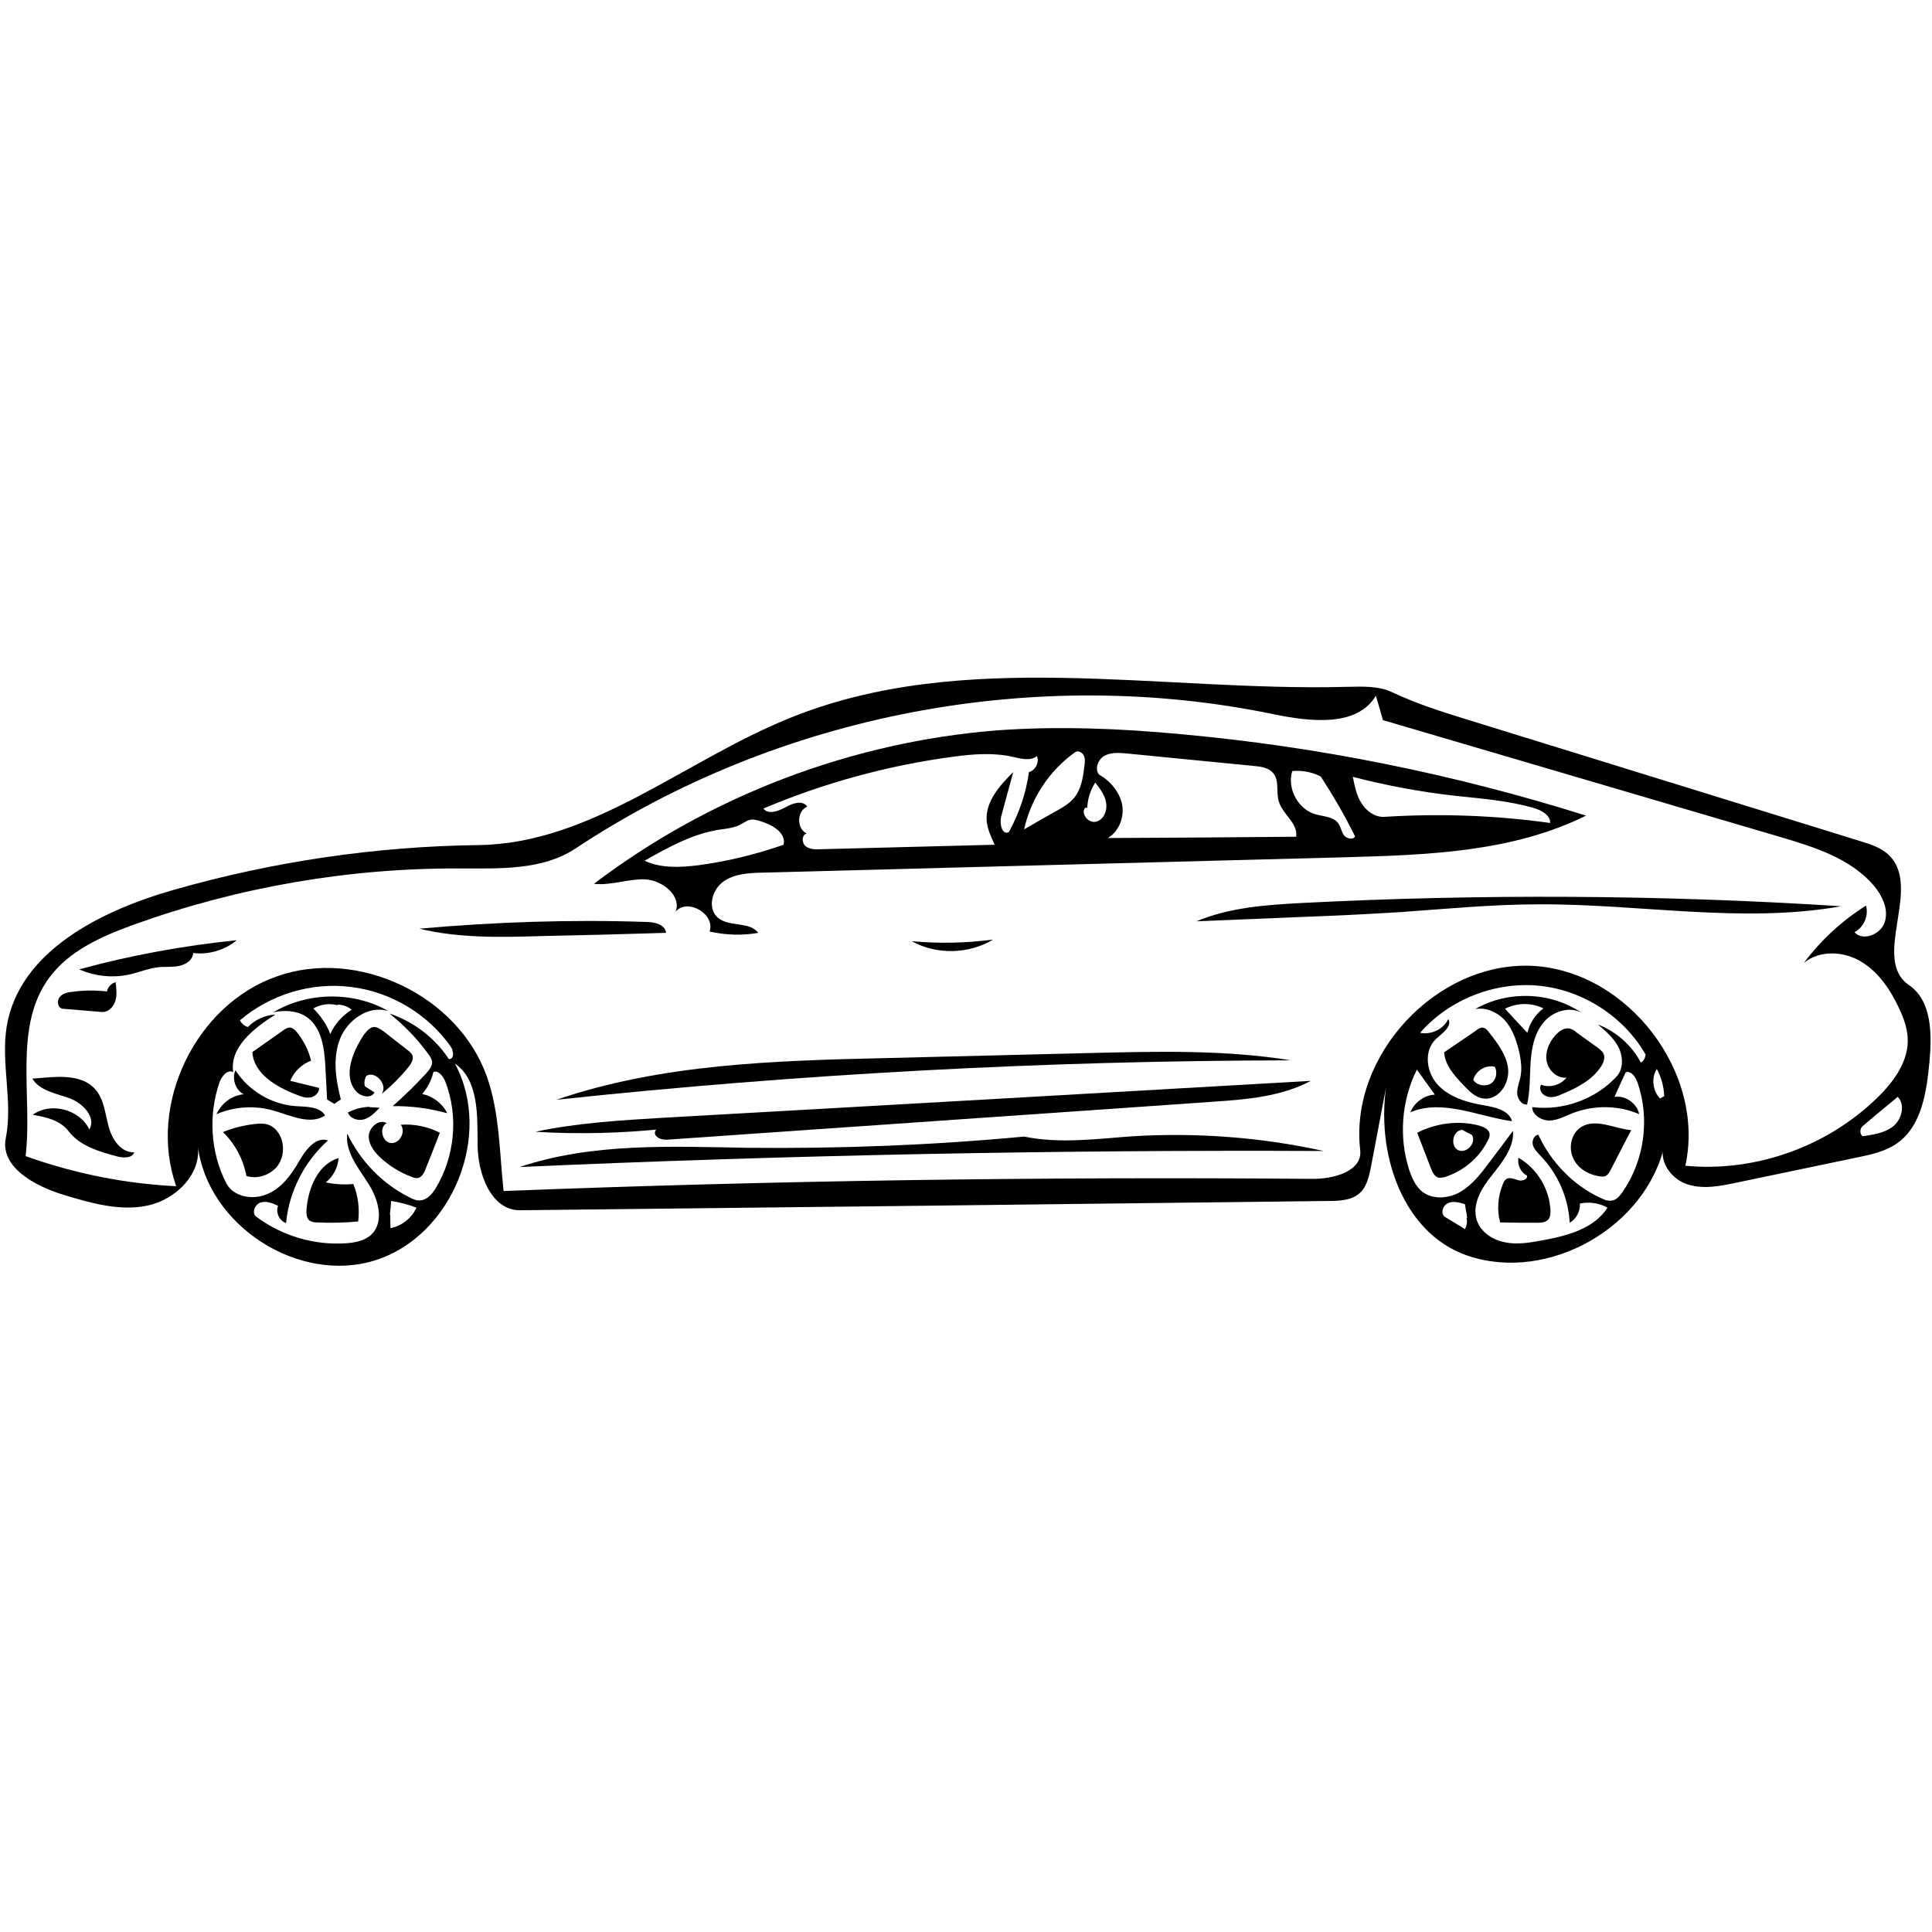 <svg xmlns="http://www.w3.org/2000/svg" xmlns:xlink="http://www.w3.org/1999/xlink" width="500" zoomAndPan="magnify" viewBox="0 0 375 375" height="500" preserveAspectRatio="xMidYMid meet" version="1.0"><path fill="#000000" d="M 366.793 166.141 C 373.012 172.484 363.188 186.164 370.523 191.199 C 375 194.246 375 200.715 374.504 206.121 C 373.941 211.969 373.012 218.559 368.223 221.914 C 365.922 223.531 363.188 224.094 360.512 224.652 C 352.68 226.27 344.844 227.945 337.008 229.562 C 333.777 230.246 330.293 230.934 327.184 229.75 C 324.137 228.633 321.711 224.961 323.145 221.977 C 319.66 238.145 300.57 249.027 284.902 243.742 C 271.473 239.203 266.375 221.855 269.605 208.051 C 268.426 214.27 267.246 220.484 266.062 226.703 C 265.691 228.383 265.316 230.188 264.137 231.367 C 262.582 232.984 260.094 233.109 257.855 233.109 C 205.562 233.73 153.27 234.352 100.977 234.91 C 95.32 234.973 92.707 227.824 92.707 222.164 C 92.645 216.445 92.957 209.668 88.293 206.434 C 95.754 220.238 87.797 239.887 72.875 244.609 C 57.949 249.336 40.168 237.832 38.363 222.227 C 39.234 227.762 34.199 232.797 28.727 233.98 C 23.316 235.16 17.723 233.543 12.375 231.926 C 6.84 230.246 0 226.578 1.121 220.922 C 2.551 213.832 0.125 206.371 1.305 199.219 C 3.73 184.609 19.648 176.711 33.887 172.672 C 53.102 167.199 72.996 164.277 92.957 164.027 C 114.844 163.715 132.875 147.613 153.207 139.406 C 186.973 125.664 225.148 134.305 261.586 133.312 C 264.57 133.25 267.617 133.125 270.23 134.367 C 274.828 136.543 279.68 138.098 284.531 139.59 C 310.086 147.488 335.578 155.383 361.133 163.281 C 363.188 163.902 365.301 164.586 366.793 166.141 M 87.484 203.137 C 83.008 196.797 75.859 192.504 68.148 191.574 C 60.5 190.578 52.48 193.004 46.57 198.039 C 46.883 198.66 47.441 199.16 48.125 199.344 C 49.496 197.914 51.422 197.043 53.473 196.922 C 49.309 199.531 44.52 203.262 45.266 208.113 C 44.148 207.492 43.027 208.922 42.594 210.102 C 40.418 216.445 40.852 223.656 43.898 229.625 C 45.266 232.301 48.996 232.984 51.793 231.801 C 54.594 230.684 56.52 228.07 58.012 225.461 C 59.258 223.285 61.246 220.547 63.672 221.355 C 59.07 225.461 56.086 231.305 55.527 237.398 C 54.219 236.965 53.473 235.348 53.973 234.039 C 52.914 233.543 51.734 233.047 50.551 233.418 C 49.434 233.793 48.809 235.473 49.742 236.156 C 54.719 239.887 60.996 241.75 67.215 241.316 C 68.957 241.191 70.82 240.816 72.066 239.637 C 74.676 237.148 73.434 232.734 71.504 229.75 C 69.578 226.703 66.965 223.594 67.402 220.051 C 69.949 225.336 74.18 229.75 79.402 232.363 C 80.086 232.734 80.895 233.109 81.641 232.984 C 82.945 232.859 83.816 231.801 84.5 230.746 C 88.293 224.59 89.039 216.629 86.43 209.914 C 85.992 208.922 85.184 207.738 84.129 208.051 C 83.754 209.668 83.008 211.098 81.953 212.34 C 84.004 212.777 85.867 214.145 86.801 216.07 C 83.383 215.137 79.773 214.641 76.23 214.703 C 78.531 212.652 80.707 210.539 82.762 208.297 C 83.258 207.738 83.816 207.055 83.879 206.309 C 83.879 205.625 83.445 205.004 83.07 204.508 C 80.957 201.582 78.406 198.973 75.609 196.734 C 80.273 198.289 84.438 201.461 87.113 205.562 C 88.168 205.688 88.105 204.008 87.484 203.137 M 267.059 135.051 C 263.391 141.145 254.375 140.09 247.348 138.66 C 201.023 129.02 151.094 138.598 111.672 164.711 C 105.27 168.941 97.062 168.566 89.477 168.566 C 67.836 168.441 46.199 172.172 25.867 179.512 C 19.711 181.75 13.367 184.547 9.512 189.832 C 2.551 199.344 6.344 212.652 4.973 224.402 C 14.363 227.762 24.188 229.75 34.199 230.246 C 28.602 214.453 37.93 195.055 53.723 189.52 C 69.453 183.926 88.914 193.188 94.512 208.984 C 97 216.07 96.938 223.719 97.746 231.18 C 150.039 229.129 202.391 228.383 254.684 228.816 C 258.852 228.879 264.508 227.324 264.012 223.223 C 261.898 204.816 278.871 186.598 297.402 187.469 C 315.93 188.402 331.102 208.176 327.121 226.27 C 340.738 227.574 354.793 222.539 364.555 212.898 C 367.727 209.793 370.586 205.75 370.273 201.336 C 370.148 199.406 369.465 197.543 368.656 195.801 C 366.98 192.195 364.68 188.711 361.258 186.66 C 357.902 184.609 353.176 184.359 350.129 186.91 C 353.426 182.496 357.527 178.703 362.191 175.777 C 362.75 177.707 361.758 180.008 359.953 180.941 C 361.633 182.805 365.176 181.312 365.859 178.887 C 366.605 176.402 365.301 173.789 363.684 171.863 C 359.207 166.641 352.18 164.402 345.59 162.473 C 319.848 154.887 294.168 147.363 268.426 139.777 C 267.992 138.16 267.492 136.605 267.059 135.051 M 278.684 201.707 C 276.324 203.945 276.82 208.113 279.059 210.539 C 281.297 212.961 284.652 213.957 287.887 214.516 C 290.125 214.891 292.863 215.449 293.484 217.625 C 286.832 216.691 279.992 213.273 273.773 215.883 C 274.52 213.957 276.445 212.59 278.5 212.465 C 277.316 210.848 276.199 209.23 275.016 207.613 C 272.031 213.582 271.473 220.734 273.523 227.078 C 274.082 228.695 274.77 230.309 276.137 231.367 C 278.25 232.922 281.297 232.609 283.535 231.305 C 285.773 229.938 287.453 227.824 289.008 225.707 C 290.562 223.656 292.117 221.605 293.672 219.492 C 293.918 222.723 291.617 225.523 289.629 228.07 C 287.578 230.559 285.648 233.793 286.645 236.84 C 287.391 239.141 289.754 240.695 292.117 241.129 C 294.48 241.625 296.965 241.191 299.328 240.758 C 304.117 239.887 309.402 238.52 312.012 234.414 C 310.395 233.48 308.469 233.234 306.664 233.605 C 306.727 235.098 305.98 236.59 304.676 237.336 C 304.426 232.484 302.375 227.824 299.016 224.34 C 298.457 223.719 297.773 223.098 297.523 222.227 C 297.34 221.418 297.711 220.363 298.582 220.238 C 301.008 225.523 305.297 230 310.582 232.484 C 311.391 232.859 312.199 233.234 313.07 232.984 C 313.879 232.797 314.438 232.051 314.934 231.367 C 319.164 225.273 320.281 217.191 317.859 210.164 C 317.484 209.105 316.676 207.801 315.559 208.113 C 314.812 209.73 314.066 211.285 313.379 212.898 C 315.496 212.59 317.734 214.145 318.168 216.258 C 314.129 214.516 309.402 214.453 305.234 216.07 C 303.805 216.629 302.375 217.438 300.758 217.5 C 299.203 217.5 297.402 216.445 297.402 214.891 C 303.371 215.637 309.648 213.398 313.754 208.984 C 315.121 207.551 315.059 205.129 314.188 203.324 C 313.258 201.52 311.703 200.152 310.148 198.848 C 313.691 200.215 316.738 202.891 318.48 206.246 C 319.039 205.938 319.352 205.312 319.414 204.691 C 315.184 197.293 307.164 192.133 298.645 191.324 C 290.125 190.516 281.297 193.996 275.637 200.465 C 277.816 200.898 280.176 199.781 281.109 197.789 C 281.918 199.281 279.93 200.527 278.684 201.707 M 368.348 212.898 C 366.109 214.766 363.809 216.629 361.57 218.559 C 360.949 219.055 360.949 220.051 361.508 220.547 C 363.621 220.238 365.859 219.926 367.539 218.559 C 369.156 217.191 369.84 214.391 368.348 212.898 M 75.734 235.719 C 75.734 236.652 75.797 237.523 75.797 238.395 C 77.973 237.957 79.898 236.465 80.832 234.414 C 79.277 233.793 77.598 233.355 75.922 233.109 C 75.859 233.98 75.797 234.848 75.672 235.719 M 284.777 236.34 C 284.652 235.473 284.469 234.602 284.344 233.73 C 283.285 233.418 282.043 233.047 281.047 233.543 C 279.992 233.98 279.555 235.656 280.488 236.219 C 281.793 237.023 283.102 237.773 284.344 238.578 C 284.715 237.895 284.84 237.086 284.652 236.402 M 323.02 212.777 C 322.957 210.91 322.457 209.105 321.59 207.492 C 320.469 209.23 320.781 211.719 322.211 213.211 " fill-opacity="1" fill-rule="nonzero"/><path fill="#000000" d="M 71.691 214.891 C 72.375 214.953 73.059 214.953 73.684 215.016 C 72.812 215.945 71.879 216.879 70.695 217.254 C 69.516 217.625 67.961 217.129 67.527 215.945 C 68.77 215.262 70.262 214.891 71.691 214.828 " fill-opacity="1" fill-rule="nonzero"/><path fill="#000000" d="M 192.754 182.371 C 188.027 185.23 181.75 185.355 176.961 182.68 C 182.184 183.18 187.469 183.055 192.754 182.371 " fill-opacity="1" fill-rule="nonzero"/><path fill="#000000" d="M 22.445 190.641 C 22.57 191.883 22.758 193.129 22.383 194.309 C 22.012 195.488 20.953 196.547 19.711 196.422 C 17.223 196.234 14.738 195.988 12.188 195.801 C 11.254 195.676 10.945 194.309 11.566 193.562 C 12.125 192.816 13.184 192.566 14.113 192.504 C 16.352 192.195 18.59 192.195 20.77 192.441 C 20.891 191.637 21.574 190.891 22.445 190.641 " fill-opacity="1" fill-rule="nonzero"/><path fill="#000000" d="M 52.23 218.371 C 53.039 218.684 53.66 219.305 54.094 219.988 C 55.277 221.855 55.215 224.527 53.848 226.332 C 52.48 228.07 49.992 228.941 47.816 228.258 C 47.254 225.086 45.641 222.039 43.277 219.738 C 45.203 218.93 47.254 218.434 49.371 218.184 C 50.301 218.062 51.359 218 52.23 218.371 " fill-opacity="1" fill-rule="nonzero"/><path fill="#000000" d="M 311.141 228.383 C 308.781 228.258 306.418 227.016 305.422 224.961 C 304.363 222.848 304.926 219.988 306.914 218.746 C 309.773 217.004 313.32 219.055 316.613 219.367 C 315.309 221.914 313.941 224.465 312.633 227.078 C 312.324 227.699 311.828 228.383 311.141 228.383 " fill-opacity="1" fill-rule="nonzero"/><path fill="#000000" d="M 68.582 229.812 C 69.516 232.113 69.828 234.664 69.516 237.086 C 66.906 237.336 64.23 237.398 61.559 237.273 C 61.059 237.273 60.5 237.211 60.066 236.902 C 59.441 236.402 59.441 235.473 59.504 234.602 C 59.879 230.496 61.742 225.957 65.723 224.777 C 65.598 226.578 64.664 228.383 63.234 229.5 C 64.977 229.875 66.781 230 68.582 229.812 " fill-opacity="1" fill-rule="nonzero"/><path fill="#000000" d="M 296.406 228.195 C 295.164 227.574 294.48 226.082 294.727 224.715 C 298.395 226.828 300.82 230.871 300.945 235.098 C 300.945 235.656 300.883 236.277 300.512 236.715 C 300.012 237.273 299.203 237.336 298.457 237.336 C 296.031 237.336 293.609 237.336 291.184 237.273 C 290.5 234.848 290.746 232.113 291.742 229.75 C 291.867 229.379 292.117 229.004 292.426 228.816 C 293.109 228.445 293.918 228.879 294.664 229.066 C 295.41 229.316 296.531 228.941 296.406 228.195 " fill-opacity="1" fill-rule="nonzero"/><path fill="#000000" d="M 60.375 205.875 C 58.574 206.559 57.082 207.988 56.332 209.793 C 58.199 210.227 60.066 210.723 61.93 211.16 C 61.992 212.09 61.121 212.898 60.188 213.023 C 59.258 213.148 58.387 212.836 57.516 212.465 C 53.598 210.973 49.184 208.359 48.996 204.195 C 50.926 202.828 52.914 201.461 54.84 200.09 C 55.34 199.719 55.898 199.344 56.457 199.469 C 56.895 199.594 57.266 199.906 57.578 200.277 C 58.883 201.895 59.879 203.82 60.375 205.875 " fill-opacity="1" fill-rule="nonzero"/><path fill="#000000" d="M 82.637 226.828 C 82.387 227.574 81.953 228.383 81.207 228.633 C 80.707 228.754 80.211 228.57 79.773 228.383 C 77.66 227.574 75.734 226.395 74.055 224.902 C 72.812 223.781 71.566 222.289 71.566 220.547 C 71.629 218.809 73.559 217.129 75.051 218 C 73.559 218.809 74.117 221.605 75.797 221.855 C 77.535 222.102 78.844 219.676 77.785 218.309 C 80.398 218.121 83.07 218.684 85.371 219.863 C 84.5 222.164 83.566 224.527 82.637 226.828 " fill-opacity="1" fill-rule="nonzero"/><path fill="#000000" d="M 299.141 210.539 C 300.82 211.223 302.934 210.598 304.055 209.168 C 302.188 209.355 300.512 207.738 300.199 205.938 C 299.887 204.133 300.695 202.266 301.941 200.898 C 302.688 200.09 303.68 199.406 304.738 199.656 C 305.172 199.781 305.609 200.027 305.918 200.34 C 307.41 201.398 308.844 202.453 310.336 203.512 C 310.645 203.82 311.02 204.07 311.203 204.445 C 311.641 205.254 311.266 206.246 310.77 206.992 C 309.09 209.605 306.105 211.16 303.246 212.34 C 302.312 212.777 301.258 213.148 300.324 212.836 C 299.328 212.59 298.582 211.406 299.141 210.539 " fill-opacity="1" fill-rule="nonzero"/><path fill="#000000" d="M 74.055 212.34 C 75.359 210.66 72.996 207.801 71.133 208.797 C 70.758 209.355 70.637 210.164 70.82 210.848 C 71.445 211.223 72.066 211.656 72.688 212.031 C 72.066 213.273 70.137 212.898 69.203 211.906 C 66.469 208.984 68.398 204.195 70.637 200.836 C 71.133 200.215 71.691 199.469 72.5 199.344 C 73.184 199.281 73.867 199.781 74.488 200.215 C 75.984 201.398 77.535 202.578 79.027 203.758 C 79.465 204.07 79.898 204.445 80.086 204.941 C 80.273 205.75 79.773 206.496 79.277 207.117 C 77.723 209.043 75.984 210.785 74.055 212.34 " fill-opacity="1" fill-rule="nonzero"/><path fill="#000000" d="M 47.316 212.402 C 45.703 211.594 44.957 209.355 45.703 207.738 C 48.25 211.719 52.727 214.391 57.453 214.703 C 59.504 214.828 62.055 214.766 63.113 216.508 C 60.188 218.434 56.457 216.508 53.102 215.574 C 49.496 214.516 45.516 214.766 42.031 216.258 C 42.965 214.145 45.016 212.59 47.316 212.402 " fill-opacity="1" fill-rule="nonzero"/><path fill="#000000" d="M 288.945 200.277 C 290.688 202.516 292.551 204.879 292.738 207.676 C 292.926 210.539 290.688 213.645 287.887 213.211 C 286.395 213.023 285.215 211.844 284.156 210.723 C 282.355 208.859 280.488 206.805 280.301 204.258 C 282.414 202.828 284.469 201.398 286.582 199.969 C 286.953 199.656 287.391 199.406 287.887 199.469 C 288.324 199.531 288.633 199.906 288.945 200.277 M 285.961 209.605 C 286.645 210.66 288.199 210.973 289.316 210.352 C 290.375 209.73 290.746 208.176 290.125 207.055 C 288.387 206.621 286.332 207.863 285.961 209.668 " fill-opacity="1" fill-rule="nonzero"/><path fill="#000000" d="M 288.695 221.543 C 287.016 224.84 283.969 227.324 280.488 228.445 C 280.055 228.57 279.617 228.633 279.184 228.57 C 278.375 228.32 278 227.449 277.691 226.641 C 276.82 224.402 275.949 222.164 275.078 219.863 C 278.746 218 283.039 217.438 286.953 218.434 C 287.887 218.684 288.945 219.117 289.133 220.051 C 289.191 220.609 288.945 221.109 288.695 221.543 M 283.785 219.305 C 281.98 219.43 281.422 222.352 282.977 223.223 C 284.594 224.031 286.645 221.855 285.711 220.301 C 285.09 219.988 284.406 219.617 283.723 219.242 " fill-opacity="1" fill-rule="nonzero"/><path fill="#000000" d="M 37.492 184.98 C 37.43 186.289 36.125 187.219 34.82 187.469 C 33.578 187.781 32.207 187.594 30.902 187.719 C 29.039 187.902 27.234 188.648 25.367 189.086 C 22.074 189.895 18.469 189.52 15.359 188.152 C 25.367 185.418 35.629 183.551 45.949 182.496 C 43.648 184.422 40.477 185.355 37.492 184.98 " fill-opacity="1" fill-rule="nonzero"/><path fill="#000000" d="M 17.348 219.242 C 18.715 216.816 16.043 214.082 13.43 213.148 C 10.82 212.215 7.711 211.719 6.281 209.355 C 7.09 209.293 7.898 209.23 8.703 209.168 C 12.188 208.859 16.23 208.797 18.527 211.469 C 20.207 213.398 20.395 216.133 21.078 218.621 C 21.699 221.109 23.504 223.781 26.055 223.656 C 25.68 224.84 23.938 224.777 22.758 224.465 C 19.215 223.531 15.484 222.414 13.305 219.555 C 11.691 217.438 8.891 216.816 6.344 216.383 C 9.824 213.832 15.484 215.324 17.348 219.242 " fill-opacity="1" fill-rule="nonzero"/><path fill="#000000" d="M 81.391 180.258 C 96.004 178.949 110.742 178.453 125.414 178.949 C 127.031 178.949 129.145 179.449 129.27 181.066 C 124.918 181.188 120.566 181.312 116.211 181.438 C 112.543 181.5 108.812 181.625 105.145 181.688 C 97.184 181.934 89.102 182.121 81.391 180.258 " fill-opacity="1" fill-rule="nonzero"/><path fill="#000000" d="M 286.332 195.863 C 292.676 192.195 301.008 192.504 307.039 196.609 C 304.676 195.242 301.379 196.297 299.641 198.414 C 297.836 200.527 297.277 203.387 297.09 206.184 C 296.902 208.922 297.027 211.719 296.406 214.391 C 295.285 214.453 294.48 213.211 294.48 212.09 C 294.48 210.973 294.977 209.914 295.164 208.797 C 295.41 207.43 295.227 206 294.977 204.629 C 294.48 202.391 293.793 200.152 292.363 198.352 C 290.934 196.609 288.57 195.43 286.332 195.863 M 296.469 200.465 C 296.902 198.598 298.023 196.859 299.578 195.738 C 297.277 194.559 294.355 194.621 292.117 195.801 C 293.422 197.23 294.789 198.66 296.094 200.09 " fill-opacity="1" fill-rule="nonzero"/><path fill="#000000" d="M 64.914 214.27 C 64.418 213.957 63.918 213.707 63.484 213.398 C 63.359 211.406 63.297 209.355 63.172 207.367 C 62.988 203.574 62.488 199.219 59.258 197.23 C 57.453 196.113 55.152 196.051 53.039 196.484 C 59.754 192.504 68.582 192.383 75.359 196.234 C 71.566 195.055 67.402 197.977 65.973 201.707 C 64.543 205.438 65.164 209.543 66.156 213.398 C 65.723 213.707 65.289 213.957 64.914 214.27 M 65.473 195.117 C 63.918 194.68 62.242 194.93 60.812 195.738 C 62.242 197.168 63.422 198.848 64.105 200.715 C 64.977 198.723 66.469 197.105 68.273 195.988 C 67.527 195.367 66.531 194.992 65.473 194.992 " fill-opacity="1" fill-rule="nonzero"/><path fill="#000000" d="M 272.031 177.023 C 265.254 177.457 258.477 177.77 251.699 178.02 C 245.234 178.266 238.766 178.578 232.238 178.824 C 238.578 176.152 245.605 175.656 252.445 175.281 C 287.391 173.48 322.457 173.664 357.402 175.902 C 338.066 179.324 318.23 175.406 298.582 175.531 C 289.754 175.531 280.863 176.402 272.031 177.023 " fill-opacity="1" fill-rule="nonzero"/><path fill="#000000" d="M 211.969 204.383 C 224.902 204.07 237.832 203.758 250.582 205.812 C 202.953 205.875 155.383 208.422 108.004 213.461 C 128.398 206.496 150.348 205.875 171.863 205.375 C 185.23 205.066 198.598 204.691 211.969 204.383 " fill-opacity="1" fill-rule="nonzero"/><path fill="#000000" d="M 128.773 219.117 C 120.504 219.988 112.172 220.176 103.902 219.676 C 112.109 217.938 120.566 217.438 128.957 216.941 C 170.805 214.578 212.59 212.215 254.434 209.793 C 248.715 212.836 242.062 213.398 235.656 213.832 C 200.465 216.258 165.332 218.746 130.141 221.168 C 129.082 221.293 127.777 221.23 127.219 220.301 C 126.656 219.367 128.461 218.062 128.773 219.117 " fill-opacity="1" fill-rule="nonzero"/><path fill="#000000" d="M 219.863 220.547 C 232.301 219.801 244.797 220.734 256.922 223.406 C 204.879 223.16 152.836 224.215 100.855 226.516 C 114.969 221.793 130.203 222.539 145.062 222.785 C 163.031 222.973 180.941 222.289 198.785 220.609 C 205.688 222.039 212.836 221.047 219.863 220.547 " fill-opacity="1" fill-rule="nonzero"/><path fill="#000000" d="M 137.727 180.816 C 138.906 177.457 133.438 174.227 131.137 176.961 C 132.316 173.852 128.586 170.867 125.227 170.68 C 121.934 170.555 118.574 171.926 115.281 171.551 C 137.789 154.453 165.27 144.008 193.5 141.766 C 205.438 140.898 217.438 141.395 229.316 142.512 C 255.988 144.938 282.355 150.285 307.848 158.309 C 293.609 165.395 277.07 165.953 261.152 166.391 C 223.469 167.387 185.789 168.379 148.109 169.375 C 145.438 169.438 142.574 169.562 140.398 171.117 C 138.16 172.734 137.289 176.277 139.281 178.078 C 141.457 180.008 145.438 178.766 147.176 181.066 C 144.066 181.625 140.836 181.5 137.727 180.816 M 191.512 159.301 C 191.262 155.57 194.059 152.461 196.672 149.852 C 195.863 152.711 195.117 155.633 194.309 158.555 C 193.996 159.922 194.496 162.102 195.801 161.539 C 197.789 157.934 199.16 153.953 199.719 149.852 C 200.961 149.539 201.77 147.984 201.273 146.742 C 199.969 147.801 198.039 147.238 196.422 146.867 C 192.691 146.059 188.836 146.367 185.105 146.867 C 172.422 148.547 159.922 151.965 148.172 156.938 C 149.105 158.184 151.094 157.438 152.461 156.691 C 153.832 155.883 155.82 155.262 156.691 156.566 C 154.637 157.375 154.578 160.918 156.629 161.789 C 155.633 161.914 155.57 163.531 156.316 164.215 C 157.062 164.836 158.184 164.898 159.238 164.836 C 170.492 164.523 181.812 164.277 193.066 163.965 C 192.383 162.473 191.637 160.918 191.512 159.301 M 218.684 146.246 C 217.254 146.121 215.699 145.996 214.391 146.68 C 213.148 147.363 212.402 149.293 213.336 150.348 C 215.512 151.59 217.316 153.707 217.812 156.191 C 218.246 158.617 217.191 161.414 215.016 162.66 C 227.199 162.598 239.387 162.535 251.574 162.41 C 252.012 159.863 248.965 158.059 248.219 155.57 C 247.656 153.77 248.344 151.531 247.16 150.098 C 246.227 148.98 244.734 148.793 243.367 148.668 C 235.16 147.859 226.953 147.051 218.684 146.246 M 300.883 159.738 C 300.945 158.246 299.266 157.312 297.836 156.875 C 292.801 155.383 287.516 155.012 282.355 154.453 C 275.699 153.707 269.047 152.461 262.582 150.785 C 262.953 152.523 263.266 154.391 264.258 155.883 C 265.191 157.438 266.871 158.617 268.613 158.555 C 279.367 157.871 290.188 158.246 300.883 159.738 M 147.113 159.238 C 146.617 159.117 146.121 158.992 145.621 159.117 C 145 159.238 144.504 159.613 143.945 159.922 C 142.574 160.73 140.836 160.855 139.219 161.105 C 134.184 161.977 129.582 164.523 125.105 167.074 C 128.336 168.566 132.004 168.379 135.551 167.945 C 141.145 167.199 146.742 165.832 152.09 163.965 C 152.648 161.477 149.602 159.922 147.113 159.238 M 208.359 155.012 C 209.852 153.332 210.227 150.906 210.477 148.668 C 210.598 147.984 210.66 147.238 210.352 146.617 C 210.039 145.996 209.105 145.559 208.609 146.059 C 203.637 149.602 200.09 155.012 198.785 160.98 C 201.023 159.676 203.199 158.43 205.438 157.188 C 206.496 156.566 207.551 155.945 208.359 155.012 M 255.367 158.059 C 256.859 158.492 258.664 158.492 259.66 159.676 C 260.219 160.359 260.344 161.355 260.84 162.102 C 261.336 162.785 262.645 163.094 263.016 162.348 C 261.027 158.309 258.789 154.453 256.363 150.723 C 254.684 149.852 252.695 149.477 250.828 149.664 C 249.773 153.023 251.949 157.125 255.367 158.059 M 210.66 156.754 C 209.668 157.934 211.285 159.863 212.777 159.488 C 214.207 159.117 214.953 157.375 214.703 155.883 C 214.516 154.391 213.523 153.086 212.59 151.902 C 211.656 153.332 211.098 155.074 211.035 156.816 " fill-opacity="1" fill-rule="nonzero"/></svg>